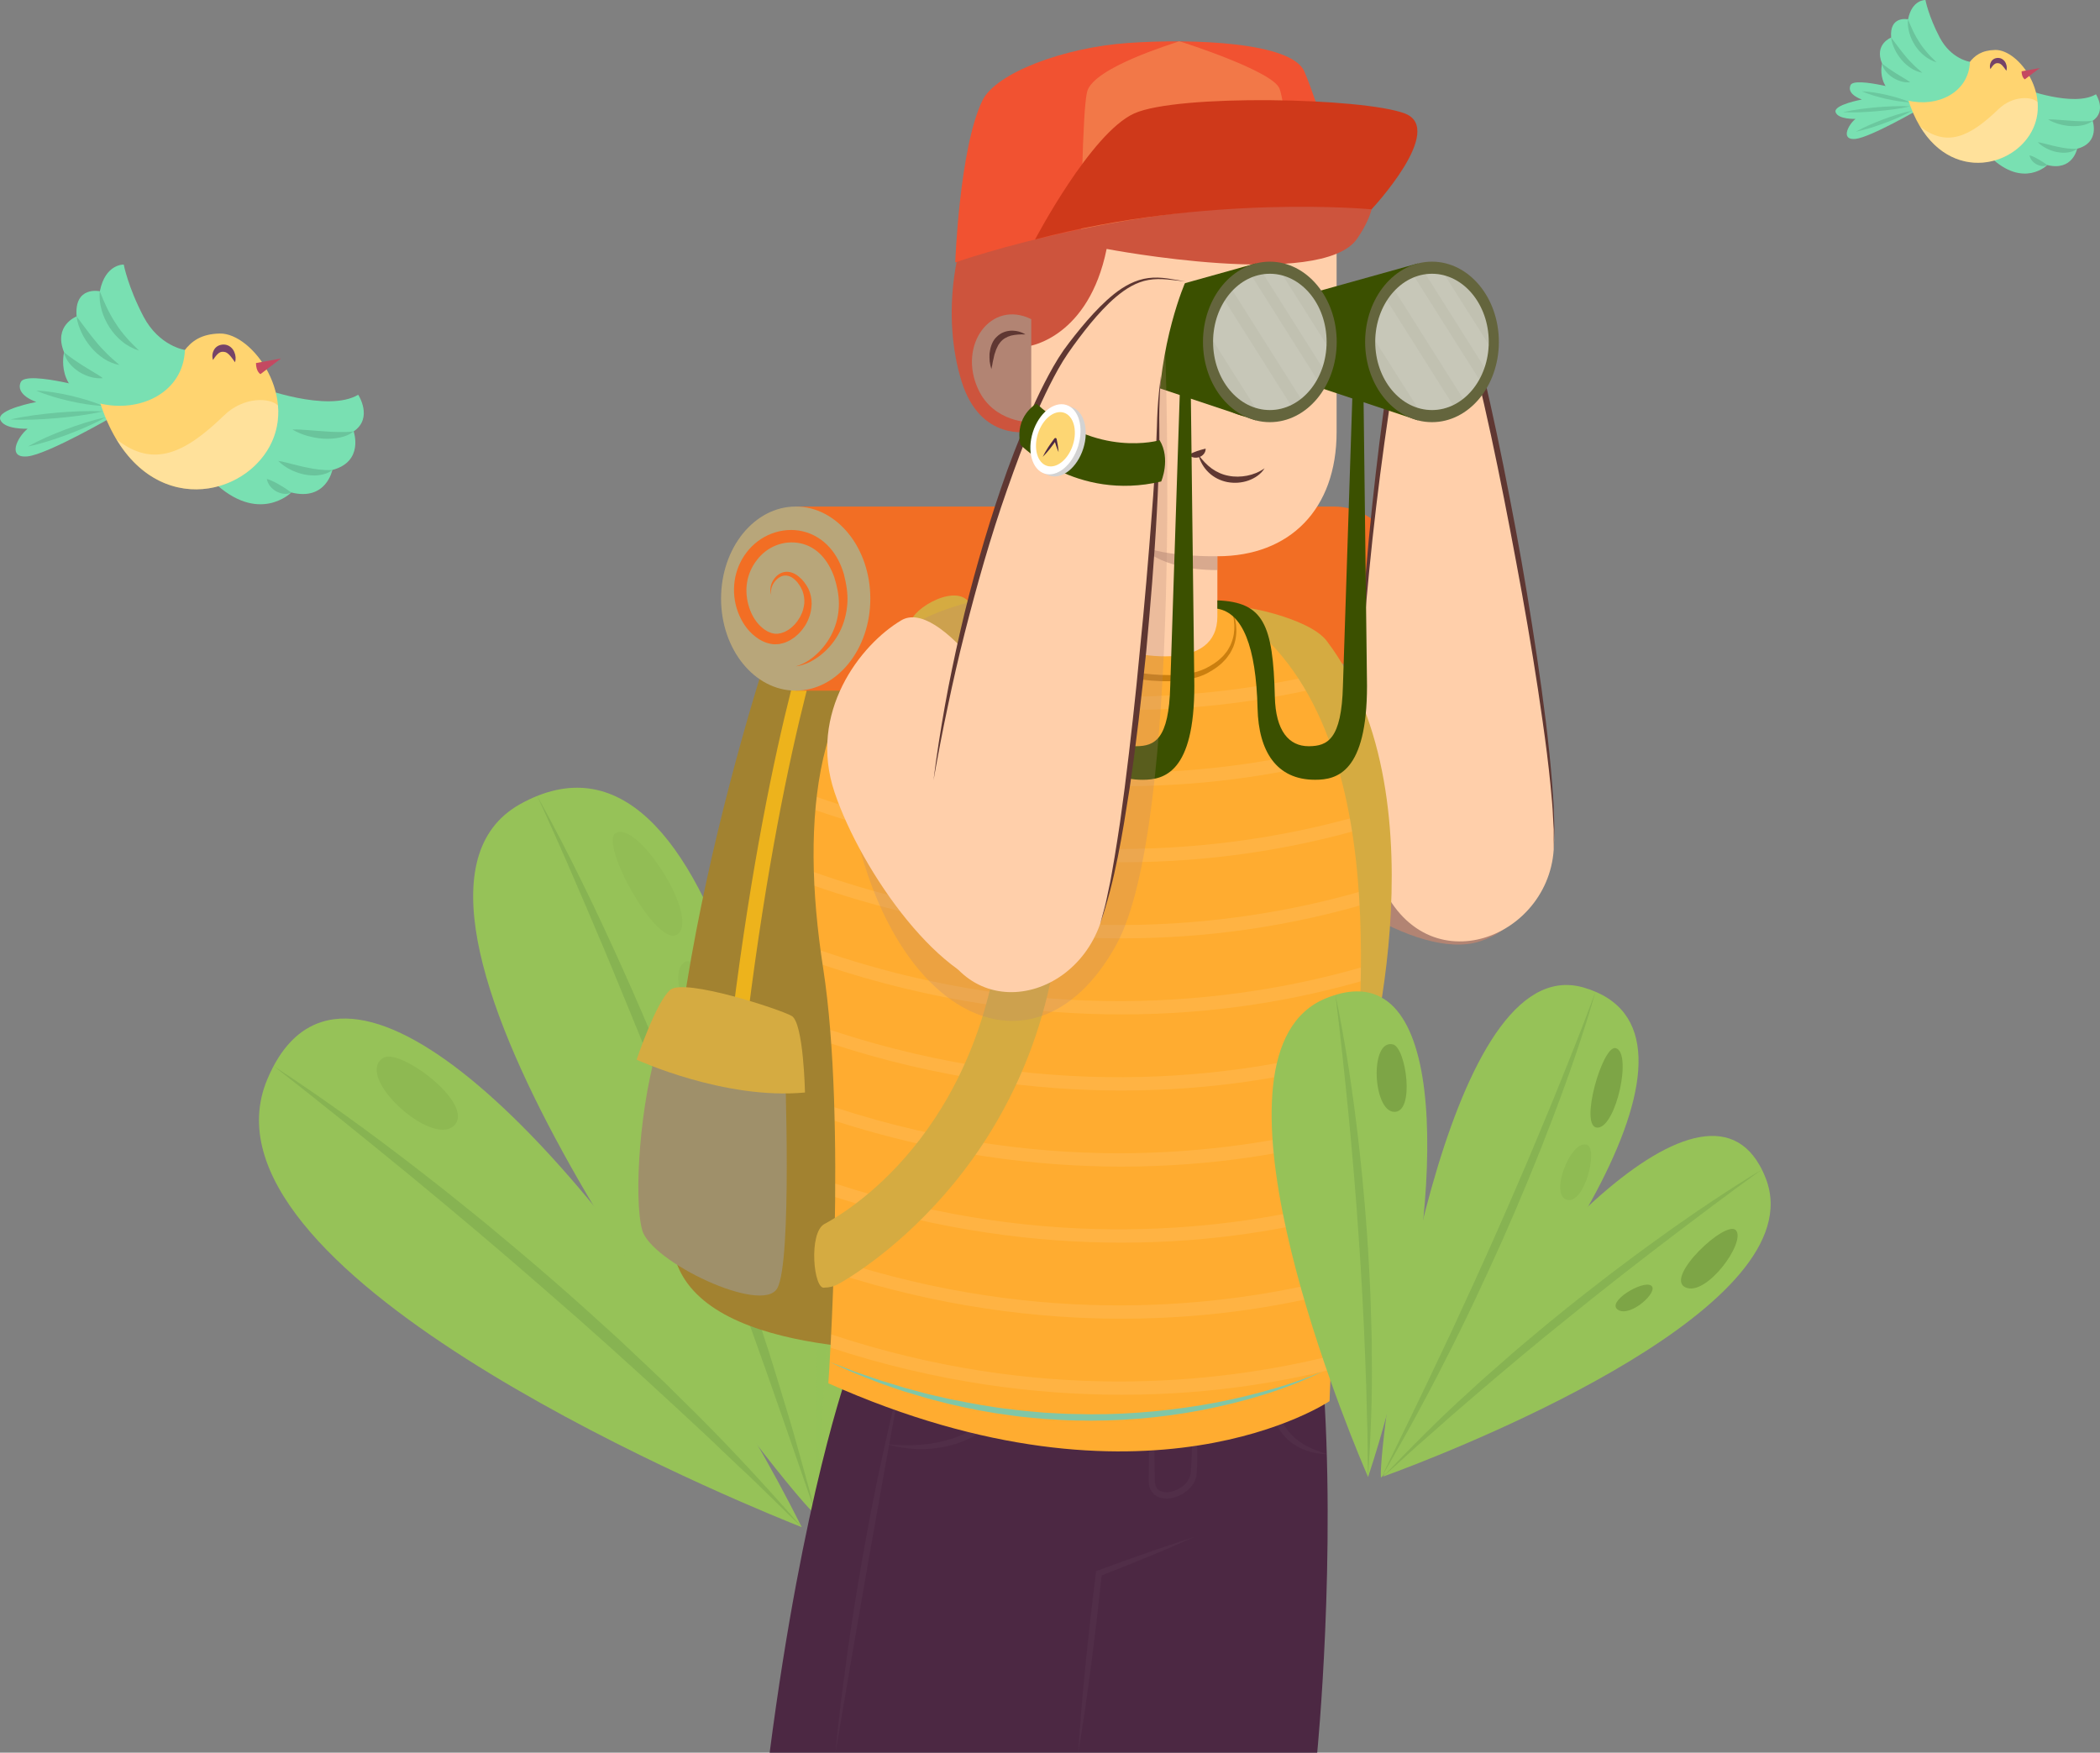<svg width="254" height="212" viewBox="0 0 254 212" fill="none" xmlns="http://www.w3.org/2000/svg">
<rect x="0" y="0" width="254" height="212" fill="#808080" stroke="none"/>
<g clip-path="url(#clip0_152_6127)">
<path d="M96.975 184.723C96.975 184.723 96.457 184.523 95.51 184.136C85.085 179.908 22.697 153.481 32.33 130.554C33.955 126.682 36.211 124.457 38.922 123.61L38.929 123.607C53.707 118.973 82.064 154.941 96.975 184.723Z" fill="#96C258"/>
<g opacity="0.43">
<path opacity="0.43" d="M33.092 128.94C39.018 132.813 44.758 136.969 50.356 141.304C51.753 142.389 53.156 143.471 54.54 144.581L58.675 147.918C61.398 150.182 64.12 152.457 66.788 154.784C69.471 157.098 72.083 159.493 74.716 161.872L78.586 165.521L80.514 167.35L82.403 169.223C87.493 174.161 92.303 179.391 96.976 184.717C94.388 182.295 91.94 179.738 89.327 177.348L85.487 173.69L81.601 170.081C76.414 165.278 71.163 160.547 65.818 155.924C60.497 151.269 55.093 146.72 49.637 142.223C44.17 137.745 38.681 133.29 33.092 128.94Z" fill="#467238"/>
</g>
<g style="mix-blend-mode:multiply" opacity="0.08">
<path d="M46.384 127.944C48.399 126.722 57.647 133.664 54.877 136.184C52.117 138.713 42.76 130.147 46.384 127.944Z" fill="#2D480B"/>
</g>
<path d="M100.003 180.148C99.236 181.843 98.788 182.796 98.788 182.796C88.246 146.143 85.022 91.389 106.877 97.451C107.657 97.66 108.473 97.956 109.323 98.334C131.06 107.994 105.976 166.902 100.003 180.148Z" fill="#96C258"/>
<g opacity="0.18">
<path opacity="0.18" d="M111.992 108.454C114.736 108.589 116.642 120.473 112.792 121.815C108.942 123.157 109.426 108.328 111.992 108.454Z" fill="#66C281"/>
<path opacity="0.18" d="M108.327 125.843C110.083 125.463 109.776 132.373 107.263 132.951C104.756 133.53 106.572 126.218 108.327 125.843Z" fill="#66C281"/>
</g>
<g opacity="0.43">
<path opacity="0.43" d="M107.68 97.694C106.543 104.749 105.551 111.815 104.597 118.885C103.659 125.954 102.789 133.036 102.054 140.126C101.276 147.216 100.643 154.317 100.106 161.427L99.71 166.762L99.384 172.1C99.096 175.658 99.04 179.229 98.788 182.796C98.601 175.659 98.573 168.503 98.947 161.361L99.06 158.684L99.233 156.007L99.585 150.654C99.902 147.092 100.186 143.528 100.578 139.975C100.954 136.418 101.399 132.869 101.86 129.324L102.623 124.015C102.883 122.244 103.174 120.482 103.459 118.719C104.603 111.661 105.978 104.642 107.68 97.694Z" fill="#93C356"/>
</g>
<path d="M98.668 183.12C98.676 183.294 98.135 182.771 97.174 181.68C88.226 171.489 42.749 111.379 61.884 97.913C62.204 97.682 62.547 97.468 62.909 97.265C86.911 83.93 97.459 140.662 98.668 183.12Z" fill="#96C258"/>
<g opacity="0.43">
<path opacity="0.43" d="M64.978 96.274C68.741 103.068 72.122 110.078 75.307 117.168C78.496 124.259 81.47 131.454 84.275 138.708C87.03 145.983 89.704 153.298 92.081 160.711C93.324 164.401 94.417 168.134 95.552 171.857C96.114 173.72 96.61 175.603 97.14 177.48C97.665 179.355 98.174 181.231 98.669 183.114C96.122 175.762 93.613 168.408 90.982 161.1L89.017 155.615L86.996 150.154C86.335 148.332 85.651 146.514 84.961 144.701C84.271 142.887 83.599 141.067 82.891 139.26L80.789 133.833L78.638 128.427C77.936 126.615 77.195 124.827 76.462 123.03L74.25 117.646L73.134 114.957L71.995 112.278C71.25 110.483 70.473 108.707 69.703 106.923C68.183 103.347 66.592 99.808 64.978 96.274Z" fill="#467238"/>
</g>
<g opacity="0.18">
<g style="mix-blend-mode:multiply" opacity="0.24">
<path d="M74.459 100.782C77.051 99.17 84.416 110.576 82.078 112.901C79.74 115.226 72.46 102.03 74.459 100.782Z" fill="#2D480B"/>
</g>
<g style="mix-blend-mode:multiply" opacity="0.24">
<path d="M82.862 116.352C84.79 115.312 90.059 124.077 87.238 125.64C84.423 127.203 80.267 117.752 82.862 116.352Z" fill="#2D480B"/>
</g>
</g>
</g>
<g clip-path="url(#clip1_152_6127)">
<path d="M115.405 163.497C107.711 163.366 82.577 163.717 81.291 150.339C78.357 119.723 94.575 73.679 94.575 73.679H136.016C136.016 73.679 146.788 119.723 147.87 142.241C148.75 160.453 140.856 163.929 115.405 163.497Z" fill="#A28230"/>
<path d="M100.354 71.093C100.354 71.093 94.038 86.926 89.527 122.885" stroke="#EDB31C" stroke-width="1.839" stroke-miterlimit="10"/>
<path d="M94.939 128.787C94.939 128.787 95.839 152.625 94.008 155.834C92.178 159.043 78.746 152.625 77.681 148.807C76.611 144.988 77.376 133.13 79.816 125.764L94.939 128.787Z" fill="#9F906A"/>
<path d="M97.365 132.148C97.365 132.148 97.196 123.702 95.755 122.885C94.313 122.064 82.805 118.3 81.08 119.723C79.355 121.145 77 128.177 77 128.177C77 128.177 87.599 133.067 97.365 132.148Z" fill="#D5AB41"/>
<path d="M161.382 83.539C166.367 83.539 170.408 78.556 170.408 72.405C170.408 66.258 166.367 61.271 161.382 61.271H96.237V83.539H161.382Z" fill="#F26E24"/>
<path d="M96.241 83.539C91.256 83.539 87.215 78.554 87.215 72.405C87.215 66.256 91.256 61.271 96.241 61.271C101.226 61.271 105.267 66.256 105.267 72.405C105.267 78.554 101.226 83.539 96.241 83.539Z" fill="#B8A67A"/>
<path d="M96.241 80.606C96.807 80.538 97.357 80.347 97.885 80.11C98.397 79.844 98.896 79.543 99.344 79.17C100.253 78.438 101.005 77.507 101.555 76.448C102.096 75.39 102.401 74.204 102.489 73.006C102.574 71.8 102.363 70.61 102.071 69.454C101.737 68.299 101.187 67.164 100.346 66.224C99.513 65.285 98.376 64.569 97.12 64.273C95.869 63.968 94.533 64.087 93.341 64.54C92.144 64.988 91.087 65.793 90.313 66.8C89.544 67.799 89.032 69.01 88.855 70.263C88.677 71.516 88.808 72.799 89.24 73.98C89.667 75.153 90.368 76.258 91.417 77.045C91.928 77.447 92.537 77.748 93.222 77.879C93.4 77.9 93.577 77.943 93.751 77.934L94.275 77.9C94.609 77.824 94.951 77.752 95.243 77.596C95.556 77.473 95.818 77.274 96.088 77.096C96.334 76.888 96.587 76.689 96.786 76.444C97.01 76.22 97.179 75.953 97.365 75.699C97.45 75.568 97.522 75.424 97.594 75.288C97.67 75.153 97.737 75.009 97.788 74.861C98.046 74.289 98.147 73.654 98.173 73.028C98.177 72.393 98.037 71.762 97.771 71.195C97.467 70.64 97.116 70.145 96.63 69.755C96.165 69.361 95.514 69.061 94.858 69.192C94.207 69.311 93.734 69.793 93.45 70.305C93.167 70.822 93.087 71.465 93.302 71.999C93.163 71.444 93.332 70.864 93.653 70.428C93.966 69.996 94.427 69.645 94.922 69.62C95.412 69.59 95.869 69.84 96.228 70.204C96.313 70.301 96.414 70.382 96.49 70.492L96.719 70.818C96.803 70.919 96.845 71.046 96.909 71.156C96.964 71.275 97.036 71.381 97.074 71.504C97.243 71.982 97.323 72.486 97.281 72.994C97.217 73.493 97.103 73.997 96.858 74.446C96.807 74.564 96.748 74.674 96.672 74.78C96.6 74.886 96.541 74.996 96.469 75.102C96.308 75.297 96.165 75.508 95.974 75.674C95.805 75.86 95.598 75.999 95.404 76.152C95.192 76.27 94.989 76.414 94.765 76.482C94.33 76.656 93.873 76.719 93.472 76.605C93.37 76.596 93.264 76.554 93.154 76.507C93.049 76.461 92.939 76.436 92.837 76.372C92.634 76.249 92.427 76.143 92.246 75.974C91.484 75.369 90.935 74.463 90.622 73.498C90.305 72.532 90.195 71.495 90.352 70.496C90.504 69.497 90.914 68.553 91.54 67.753C92.14 66.953 92.951 66.322 93.882 65.962C94.808 65.598 95.826 65.513 96.79 65.712C97.754 65.907 98.646 66.419 99.34 67.151C100.033 67.888 100.553 68.811 100.908 69.819C101.23 70.843 101.462 71.906 101.466 72.981C101.47 74.052 101.272 75.127 100.857 76.131C100.456 77.138 99.83 78.065 99.052 78.853C98.278 79.632 97.34 80.296 96.241 80.606Z" fill="#F26E24"/>
<g style="mix-blend-mode:multiply">
<path d="M150.906 79.454C155.024 76.211 167.576 80.762 178.437 91.096C189.298 101.43 186.609 111.375 179.003 113.864C171.398 116.353 157.378 106.485 151.075 98.505C144.771 90.525 146.04 83.29 150.906 79.454Z" fill="#B28473"/>
</g>
<path d="M178.441 43.008C181.185 52.792 188.664 91.515 187.924 102.776C187.184 114.037 171.237 119.689 166.396 105.185C161.551 90.681 167.119 52.339 169.039 40.764C171.043 28.665 175.702 33.225 178.441 43.008Z" fill="#FFCFAA"/>
<path d="M164.498 84.623C164.709 79.42 165.086 74.226 165.61 69.048C166.113 63.866 166.739 58.702 167.449 53.545C167.808 50.967 168.189 48.393 168.578 45.823L169.187 41.971C169.394 40.684 169.609 39.414 169.935 38.173C170.26 36.941 170.662 35.693 171.364 34.715C171.715 34.245 172.171 33.847 172.666 33.868C172.789 33.851 172.915 33.898 173.038 33.915C173.161 33.97 173.288 33.999 173.41 34.08L173.592 34.185L173.765 34.321C173.884 34.401 173.989 34.516 174.099 34.617C174.953 35.485 175.587 36.62 176.137 37.767C176.678 38.927 177.135 40.134 177.536 41.357C178.335 43.808 178.906 46.348 179.498 48.876C180.077 51.411 180.627 53.952 181.147 56.5C182.2 61.597 183.159 66.711 184.094 71.83C185.011 76.952 185.865 82.087 186.584 87.24C186.952 89.813 187.286 92.396 187.539 94.987C187.662 96.282 187.793 97.578 187.844 98.877L187.899 99.851L187.928 100.338V100.825L187.92 102.776L187.987 100.825L188.004 100.338L187.992 99.851L187.966 98.873C187.945 97.569 187.844 96.269 187.751 94.97C187.552 92.37 187.277 89.779 186.964 87.193C186.318 82.024 185.535 76.872 184.686 71.728C183.844 66.584 182.863 61.466 181.845 56.356C181.333 53.803 180.796 51.251 180.225 48.706C179.638 46.166 179.084 43.618 178.276 41.111C177.862 39.863 177.393 38.631 176.826 37.437C176.247 36.252 175.6 35.07 174.619 34.08C174.492 33.961 174.37 33.834 174.222 33.733L174.006 33.572L173.765 33.432C173.613 33.33 173.423 33.275 173.245 33.208C173.051 33.174 172.861 33.114 172.653 33.131C172.45 33.123 172.256 33.182 172.057 33.233C171.884 33.318 171.685 33.385 171.546 33.508L171.317 33.678L171.123 33.872C170.988 33.999 170.886 34.143 170.776 34.283C169.969 35.434 169.58 36.726 169.246 38C168.92 39.278 168.705 40.582 168.502 41.865L167.91 45.73C167.525 48.308 167.178 50.891 166.853 53.473C166.214 58.647 165.652 63.828 165.225 69.019C164.836 74.209 164.536 79.416 164.498 84.623Z" fill="#5F3732"/>
<path d="M102.591 165.889C102.591 165.889 97.133 180.884 93.091 212.004H159.319C159.319 212.004 161.67 188.161 159.966 165.889H102.591Z" fill="#4C2843"/>
<g opacity="0.3">
<g opacity="0.3">
<path opacity="0.3" d="M101.056 212L103.022 200.455L105.018 188.923L107.064 177.404L109.165 165.885C108.916 166.829 108.675 167.777 108.442 168.721C108.205 169.669 107.969 170.618 107.749 171.566C107.309 173.467 106.886 175.376 106.48 177.286C106.049 179.191 105.698 181.113 105.309 183.026C104.95 184.944 104.591 186.866 104.252 188.788C103.589 192.636 102.959 196.493 102.434 200.362C102.172 202.297 101.914 204.232 101.669 206.171C101.454 208.114 101.217 210.053 101.056 212Z" fill="white"/>
</g>
<g opacity="0.3">
<path opacity="0.3" d="M107.296 174.678C108.907 175.19 110.628 175.351 112.336 175.254C114.044 175.152 115.748 174.729 117.308 173.971C118.081 173.577 118.813 173.107 119.489 172.565C120.157 172.011 120.758 171.384 121.29 170.707C122.335 169.335 123.083 167.769 123.518 166.139C122.778 167.659 121.903 169.081 120.825 170.317C119.73 171.537 118.428 172.553 116.97 173.272C115.511 173.996 113.917 174.432 112.285 174.652C110.645 174.86 108.971 174.873 107.296 174.678Z" fill="white"/>
</g>
<g opacity="0.3">
<path opacity="0.3" d="M139.301 166.139C139.148 168.869 139.051 171.6 139 174.331C138.967 175.698 138.958 177.061 138.937 178.429C138.937 178.771 138.912 179.093 138.962 179.504C139.013 179.893 139.17 180.308 139.461 180.63C139.757 180.952 140.163 181.142 140.556 181.218C140.954 181.295 141.347 181.278 141.719 181.206C142.463 181.058 143.148 180.71 143.71 180.207C143.989 179.953 144.239 179.656 144.425 179.309C144.611 178.975 144.729 178.564 144.75 178.191C144.839 176.79 144.826 175.435 144.801 174.064C144.75 171.329 144.598 168.598 144.378 165.872C144.298 168.607 144.247 171.337 144.196 174.064C144.154 175.423 144.15 176.799 144.019 178.124C143.934 179.305 142.746 180.219 141.575 180.444C140.987 180.566 140.362 180.482 140.019 180.113C139.85 179.927 139.744 179.682 139.706 179.398C139.668 179.131 139.681 178.767 139.673 178.429C139.651 177.061 139.643 175.698 139.609 174.331C139.554 171.6 139.453 168.869 139.301 166.139Z" fill="white"/>
</g>
<g opacity="0.3">
<path opacity="0.3" d="M154.022 165.876C153.65 166.969 153.523 168.146 153.599 169.314C153.675 170.482 153.984 171.668 154.605 172.705C154.918 173.217 155.298 173.696 155.734 174.111C156.182 174.513 156.677 174.856 157.209 175.122C158.279 175.647 159.442 175.893 160.592 175.897C159.488 175.575 158.435 175.169 157.51 174.593C156.592 174.005 155.814 173.238 155.273 172.307C154.711 171.388 154.394 170.33 154.203 169.242C154.017 168.15 153.967 167.02 154.022 165.876Z" fill="white"/>
</g>
<g opacity="0.3">
<path opacity="0.3" d="M144.496 185.892C143.507 186.201 142.531 186.531 141.55 186.862C140.569 187.183 139.592 187.522 138.616 187.865C136.667 188.546 134.722 189.245 132.781 189.96L132.578 190.037L132.549 190.261C132.32 192.069 132.109 193.876 131.902 195.684C131.699 197.492 131.5 199.304 131.319 201.116C131.132 202.928 130.963 204.739 130.811 206.556C130.731 207.462 130.663 208.372 130.6 209.278C130.532 210.188 130.465 211.094 130.414 212.004C130.574 211.107 130.714 210.205 130.853 209.307C130.997 208.406 131.137 207.508 131.264 206.606C131.526 204.803 131.771 203 132.003 201.196C132.24 199.393 132.456 197.585 132.671 195.777C132.879 193.97 133.081 192.158 133.272 190.35L133.039 190.646C134.963 189.893 136.882 189.122 138.793 188.339C139.749 187.945 140.704 187.552 141.651 187.141C142.598 186.722 143.549 186.32 144.496 185.892Z" fill="white"/>
</g>
</g>
<path d="M159.746 79.327C165.99 86.029 166.455 118.745 163.953 134.019C161.454 149.294 160.811 169.479 160.811 169.479C160.811 169.479 138.654 184.499 100.189 167.32C100.189 167.32 102.439 135.645 99.564 117.119C96.689 98.589 98.689 81.939 110.814 75.305C122.948 68.671 150.842 69.768 159.746 79.327Z" fill="#FFAC30"/>
<g opacity="0.3">
<path opacity="0.3" d="M165.322 116.815C165.31 117.378 165.297 117.941 165.28 118.495C161.281 119.672 156.427 120.824 150.872 121.624C146.467 122.259 141.343 122.703 135.643 122.703C125.239 122.703 112.907 121.218 99.504 116.696C99.416 116.116 99.335 115.536 99.255 114.96C127.64 124.752 151.785 120.824 165.322 116.815Z" fill="white"/>
<path opacity="0.3" d="M164.866 126.154C164.819 126.734 164.773 127.305 164.718 127.864C160.828 128.982 156.169 130.065 150.872 130.827C146.467 131.462 141.347 131.907 135.644 131.907C125.505 131.907 113.541 130.489 100.54 126.234C100.502 125.671 100.46 125.117 100.414 124.566C127.979 133.744 151.434 130.061 164.866 126.154Z" fill="white"/>
<path opacity="0.3" d="M163.69 135.687C163.602 136.259 163.521 136.839 163.437 137.423C159.818 138.414 155.598 139.349 150.872 140.031C146.467 140.666 141.342 141.11 135.643 141.11C125.615 141.11 113.794 139.718 100.955 135.569C100.942 135.023 100.929 134.472 100.912 133.926C127.475 142.639 150.178 139.434 163.69 135.687Z" fill="white"/>
<path opacity="0.3" d="M135.643 150.31C125.632 150.31 113.832 148.921 101.018 144.789C101.022 144.252 101.026 143.71 101.026 143.164C126.765 151.58 148.872 148.811 162.49 145.213C162.431 145.784 162.371 146.352 162.316 146.919C158.955 147.795 155.121 148.612 150.872 149.226C146.467 149.861 141.342 150.31 135.643 150.31Z" fill="white"/>
<path opacity="0.3" d="M100.532 161.406C125.598 169.729 147.257 167.413 161.057 163.984C161.027 164.589 160.997 165.148 160.972 165.665C157.945 166.41 154.563 167.1 150.872 167.629C146.467 168.264 141.347 168.708 135.643 168.708C125.484 168.708 113.486 167.282 100.447 163.006C100.477 162.511 100.506 161.977 100.532 161.406Z" fill="white"/>
<path opacity="0.3" d="M161.006 81.181C161.247 81.635 161.475 82.13 161.695 82.672C158.486 83.489 154.859 84.242 150.872 84.818C146.467 85.453 141.342 85.898 135.643 85.898C126.427 85.898 115.693 84.721 104.049 81.313C104.375 80.86 104.713 80.419 105.072 79.996C128.177 86.617 148.048 84.395 161.006 81.181Z" fill="white"/>
<path opacity="0.3" d="M163.61 89.704C163.707 90.22 163.8 90.749 163.889 91.291C160.173 92.324 155.797 93.315 150.872 94.022C146.467 94.657 141.347 95.101 135.643 95.101C125.421 95.101 113.338 93.662 100.206 89.322C100.359 88.823 100.515 88.328 100.684 87.845C127.294 96.634 150.047 93.454 163.61 89.704Z" fill="white"/>
<path opacity="0.3" d="M165.297 107.62C165.314 108.17 165.322 108.725 165.335 109.279C161.327 110.46 156.453 111.62 150.872 112.425C146.467 113.06 141.343 113.504 135.643 113.504C124.981 113.504 112.294 111.934 98.507 107.145C98.477 106.587 98.456 106.032 98.439 105.482C127.158 115.621 151.629 111.667 165.297 107.62Z" fill="white"/>
<path opacity="0.3" d="M135.644 159.509C125.586 159.509 113.723 158.108 100.832 153.93C100.849 153.4 100.866 152.863 100.879 152.317C126.161 160.619 147.942 158.125 161.644 154.632C161.602 155.208 161.56 155.771 161.522 156.326C158.355 157.126 154.787 157.867 150.868 158.43C146.467 159.065 141.343 159.509 135.644 159.509Z" fill="white"/>
<path opacity="0.3" d="M164.781 98.573C164.828 99.11 164.874 99.652 164.917 100.198C160.989 101.337 156.262 102.446 150.872 103.221C146.467 103.856 141.342 104.3 135.643 104.3C125.011 104.3 112.365 102.738 98.625 97.984C98.672 97.451 98.722 96.921 98.786 96.397C126.993 106.26 151.071 102.548 164.781 98.573Z" fill="white"/>
</g>
<path d="M99.724 155.746C100.282 155.746 100.853 155.61 101.377 155.326C102.367 154.793 125.649 141.881 128.219 110.807C130.469 83.565 117.396 72.854 116.758 72.41C114.458 70.814 108.911 74.687 110.421 75.894C110.89 76.279 123.172 86.926 121.248 110.232C119.003 137.41 101.682 146.995 99.72 148.049C97.758 149.099 98.405 156.101 99.724 155.746Z" fill="#D5AB41"/>
<path d="M148.821 73.349C149.363 74.776 149.502 76.397 148.931 77.778C148.864 77.951 148.8 78.125 148.699 78.281C148.602 78.438 148.526 78.607 148.42 78.756C148.192 79.043 147.98 79.344 147.693 79.581C147.168 80.098 146.526 80.487 145.866 80.826C144.551 81.474 143.025 81.639 141.529 81.66C140.024 81.668 138.51 81.528 137.018 81.253C134.037 80.724 131.107 79.776 128.439 78.341C127.112 77.617 125.861 76.74 124.791 75.669C124.262 75.127 123.789 74.535 123.396 73.883C123.028 73.218 122.74 72.507 122.571 71.753C122.656 72.52 122.88 73.273 123.214 73.98C123.565 74.679 124.005 75.326 124.508 75.928C125.543 77.1 126.795 78.074 128.135 78.866C130.824 80.453 133.817 81.461 136.878 82.02C138.413 82.286 139.973 82.43 141.537 82.396C142.319 82.362 143.106 82.308 143.883 82.147C144.657 81.994 145.439 81.761 146.141 81.363C146.83 80.974 147.511 80.538 148.048 79.941C148.344 79.666 148.559 79.327 148.788 78.997C148.898 78.828 148.974 78.641 149.067 78.463C149.164 78.29 149.227 78.099 149.287 77.905C149.777 76.376 149.523 74.713 148.821 73.349Z" fill="#CB7F0F"/>
<path d="M159.97 165.889C157.619 166.892 155.188 167.676 152.728 168.344C150.272 169.013 147.781 169.559 145.27 169.974C142.759 170.381 140.235 170.694 137.698 170.868C135.162 171.058 132.621 171.109 130.08 171.037C128.807 171.028 127.543 170.935 126.271 170.868C125.006 170.749 123.738 170.664 122.478 170.491C119.95 170.22 117.447 169.746 114.953 169.246C113.714 168.958 112.467 168.704 111.241 168.357L109.398 167.862L107.571 167.299C106.341 166.956 105.149 166.503 103.939 166.101C103.331 165.906 102.747 165.652 102.147 165.428L100.354 164.75C101.521 165.267 102.68 165.817 103.868 166.291C105.06 166.748 106.239 167.256 107.453 167.659L109.271 168.277L111.11 168.827C112.332 169.212 113.583 169.504 114.822 169.826C117.316 170.415 119.84 170.897 122.385 171.219C123.654 171.41 124.935 171.494 126.211 171.625C127.492 171.697 128.773 171.799 130.054 171.816C135.187 171.947 140.332 171.528 145.372 170.563C150.403 169.572 155.379 168.154 159.97 165.889Z" fill="#80C6A7"/>
<path d="M160.461 77.511C158.313 74.679 149.519 72.981 149.38 73.519C149.062 74.734 150.58 74.856 152.745 76.893C170.425 93.552 162.549 132.3 164.443 132.673C164.671 132.715 175.283 97.044 160.461 77.511Z" fill="#D5AB41"/>
<path d="M124.588 71.093V21.642H161.665C161.665 21.642 161.665 42.898 161.665 52.254C161.665 61.61 156 67.283 147.244 67.283C147.244 67.283 147.244 68.426 147.244 74.56C147.244 81.105 137.859 80.072 130.224 76.901C125.877 75.085 124.732 74.848 124.588 71.093Z" fill="#FFCFAA"/>
<path d="M124.512 41.852C124.512 41.852 131.674 40.815 133.851 30.109C133.851 30.109 159.898 35.096 164.156 28.86C168.413 22.624 165.504 19.195 157.412 17.531C149.316 15.867 124.601 15.249 119.887 21.638C115.173 28.026 113.887 38.377 116.31 46.145C118.597 53.473 124.516 52.203 124.516 52.203V41.852H124.512Z" fill="#CD543D"/>
<path opacity="0.5" d="M147.245 67.279C147.245 67.279 141.093 67.435 137.897 65.962C137.897 65.962 140.091 68.964 147.245 68.955V67.279Z" fill="#B28473"/>
<path d="M115.54 31.743C115.54 31.743 138.468 23.606 163.289 24.969C163.289 24.969 159.302 12.18 157.763 8.641C156.224 5.102 144.332 4.649 136.476 5.195C128.617 5.741 120.411 8.844 118.813 12.18C116.039 17.955 115.54 31.743 115.54 31.743Z" fill="#F15231"/>
<path opacity="0.3" d="M131.492 11.088C132.249 8.141 142.023 5.241 142.598 5C142.619 5 142.64 5 142.662 5C143.338 5.195 153.946 8.62 154.757 10.711C155.413 12.4 156.216 20.541 156.216 24.825C146.708 24.944 137.804 26.256 130.76 27.708C130.765 27.708 130.892 13.433 131.492 11.088Z" fill="#F3D07F"/>
<path d="M125.197 28.966C125.197 28.966 131.944 16.079 137.195 13.717C142.45 11.359 164.824 11.812 169.897 13.717C174.97 15.622 165.889 25.321 165.889 25.321C165.889 25.321 146.082 23.441 125.197 28.966Z" fill="#CF391A"/>
<path d="M150.517 39.456C150.403 40.786 150.462 42.123 150.673 43.453C150.906 44.769 151.235 46.128 152.153 47.28C152.385 47.559 152.681 47.809 153.024 47.991C153.125 48.042 153.159 48.071 153.206 48.101C153.252 48.127 153.299 48.156 153.32 48.194C153.349 48.228 153.387 48.258 153.396 48.304C153.409 48.342 153.442 48.38 153.434 48.431C153.464 48.613 153.387 48.867 153.21 49.071C153.037 49.274 152.812 49.464 152.546 49.596C152.022 49.871 151.392 49.989 150.758 49.998C150.115 50.027 149.473 49.883 148.821 49.765C149.418 50.048 150.052 50.303 150.737 50.383C151.413 50.468 152.136 50.434 152.808 50.15C153.146 50.019 153.464 49.803 153.73 49.515C153.992 49.231 154.199 48.825 154.165 48.351C154.17 48.232 154.123 48.118 154.077 48.004C154.038 47.885 153.962 47.796 153.882 47.703C153.81 47.602 153.717 47.538 153.624 47.479C153.531 47.415 153.425 47.352 153.383 47.326C153.146 47.195 152.931 47.009 152.745 46.78C152.36 46.336 152.077 45.764 151.844 45.176C151.603 44.587 151.43 43.965 151.265 43.334C150.948 42.064 150.724 40.769 150.517 39.456Z" fill="#5F3732"/>
<path d="M153.214 40.451C153.214 41.471 153.742 42.297 154.394 42.297C155.045 42.297 155.573 41.471 155.573 40.451C155.573 39.431 155.045 38.601 154.394 38.601C153.742 38.605 153.214 39.431 153.214 40.451Z" fill="#4C2843"/>
<path d="M140.97 40.451C140.97 41.471 141.499 42.297 142.15 42.297C142.801 42.297 143.329 41.471 143.329 40.451C143.329 39.431 142.801 38.601 142.15 38.601C141.499 38.601 140.97 39.431 140.97 40.451Z" fill="#4C2843"/>
<path d="M156.841 37.742C156.672 37.251 156.33 36.883 155.937 36.612C155.544 36.328 155.078 36.15 154.597 36.078C154.115 36.011 153.616 36.027 153.159 36.188C152.698 36.324 152.275 36.59 151.954 36.98L151.941 36.997C151.929 37.014 151.929 37.035 151.946 37.048C151.954 37.056 151.967 37.056 151.98 37.056C152.39 36.942 152.8 36.84 153.218 36.806C153.637 36.76 154.06 36.785 154.474 36.849C154.892 36.904 155.298 37.022 155.687 37.183C156.076 37.348 156.453 37.551 156.787 37.801C156.803 37.814 156.825 37.81 156.837 37.793C156.846 37.784 156.846 37.772 156.841 37.759V37.742Z" fill="#5F3732"/>
<path d="M139.634 37.801C139.968 37.547 140.345 37.344 140.734 37.183C141.123 37.022 141.533 36.904 141.947 36.848C142.361 36.785 142.784 36.76 143.203 36.806C143.626 36.84 144.036 36.942 144.441 37.056C144.463 37.06 144.48 37.052 144.488 37.031C144.492 37.018 144.488 37.005 144.48 36.997L144.467 36.98C144.146 36.59 143.727 36.324 143.262 36.188C142.801 36.027 142.302 36.006 141.824 36.078C141.343 36.15 140.877 36.328 140.484 36.611C140.091 36.886 139.744 37.251 139.58 37.742L139.575 37.759C139.567 37.78 139.58 37.801 139.596 37.805C139.613 37.809 139.626 37.805 139.634 37.801Z" fill="#5F3732"/>
<path d="M152.956 56.64C152.292 57.118 151.569 57.393 150.825 57.541C150.086 57.681 149.325 57.698 148.602 57.55C147.874 57.419 147.185 57.114 146.576 56.682C145.963 56.242 145.443 55.666 144.945 55.014C145.147 55.802 145.57 56.559 146.188 57.148C146.801 57.745 147.608 58.147 148.454 58.312C149.303 58.469 150.183 58.409 150.986 58.126C151.785 57.846 152.529 57.343 152.956 56.64Z" fill="#5F3732"/>
<path d="M143.795 55.01C143.955 55.205 144.167 55.294 144.382 55.34C144.598 55.383 144.826 55.366 145.042 55.294C145.469 55.154 145.849 54.76 145.824 54.265C145.575 54.316 145.41 54.379 145.241 54.417L144.792 54.557C144.501 54.663 144.209 54.769 143.795 55.01Z" fill="#5F3732"/>
<path d="M124.732 38.605V51.077C124.732 51.077 120.216 51.187 118.314 47.081C115.824 41.704 119.882 36.205 124.732 38.605Z" fill="#B28473"/>
<path d="M124.034 40.451C123.497 40.121 122.855 39.964 122.187 40.002C122.022 40.028 121.853 40.041 121.688 40.087C121.527 40.146 121.354 40.184 121.201 40.269C121.053 40.358 120.889 40.438 120.762 40.553C120.635 40.671 120.491 40.786 120.381 40.917C119.925 41.467 119.764 42.14 119.684 42.775C119.679 43.097 119.671 43.415 119.705 43.728C119.76 44.041 119.815 44.346 119.904 44.647C119.988 44.337 120.035 44.037 120.085 43.741C120.145 43.449 120.229 43.165 120.28 42.881C120.326 42.746 120.377 42.614 120.419 42.479C120.462 42.343 120.5 42.208 120.572 42.094C120.635 41.975 120.681 41.848 120.749 41.73L120.977 41.412C121.299 41.01 121.747 40.748 122.28 40.595C122.821 40.468 123.413 40.43 124.034 40.451Z" fill="#5F3732"/>
<path d="M171.491 50.84L157.928 46.319C157.928 46.319 155.341 41.116 157.928 35.65L171.491 31.866V50.84Z" fill="#3B5000"/>
<path d="M173.203 51.064C168.736 51.064 165.115 46.718 165.115 41.357C165.115 35.996 168.736 31.65 173.203 31.65C177.67 31.65 181.291 35.996 181.291 41.357C181.291 46.718 177.67 51.064 173.203 51.064Z" fill="#64653D"/>
<path opacity="0.6" d="M173.203 49.6C169.411 49.6 166.337 45.909 166.337 41.357C166.337 36.805 169.411 33.114 173.203 33.114C176.995 33.114 180.069 36.805 180.069 41.357C180.069 45.909 176.995 49.6 173.203 49.6Z" fill="white"/>
<g opacity="0.3">
<path opacity="0.3" d="M171.098 33.512L178.932 45.904C178.416 46.835 177.748 47.631 176.97 48.245L168.696 35.151C169.39 34.422 170.201 33.859 171.098 33.512Z" fill="white"/>
<path opacity="0.3" d="M167.758 36.349L175.752 49.002C174.962 49.379 174.103 49.595 173.203 49.595C172.594 49.595 172.011 49.489 171.448 49.312L166.341 41.23C166.362 39.397 166.887 37.708 167.758 36.349Z" fill="white"/>
<path opacity="0.3" d="M179.562 44.468L172.421 33.169C172.679 33.136 172.941 33.11 173.203 33.11C173.753 33.11 174.29 33.195 174.801 33.343L180.06 41.666C180.027 42.652 179.857 43.601 179.562 44.468Z" fill="white"/>
</g>
<path d="M126.359 72.621C131.91 72.833 133.098 75.483 133.31 84.28C133.407 88.404 135.001 90.262 137.411 90.262C137.423 90.262 137.436 90.262 137.449 90.262C139.66 90.237 141.385 89.466 141.545 82.942L142.708 47.305C142.708 46.84 144.031 47.06 144.031 47.529L144.458 82.947C144.458 93.433 140.81 94.322 138.214 94.322C138.197 94.322 138.176 94.322 138.159 94.322C133.504 94.322 131.348 90.876 131.221 85.703C131.039 78.188 129.403 74.137 126.355 73.629C126.359 72.621 126.359 72.621 126.359 72.621Z" fill="#3B5000"/>
<path d="M151.878 50.84L138.316 46.319C138.316 46.319 135.728 41.116 138.316 35.65L151.878 31.866V50.84Z" fill="#3B5000"/>
<path d="M153.59 51.064C149.124 51.064 145.503 46.718 145.503 41.357C145.503 35.996 149.124 31.65 153.59 31.65C158.057 31.65 161.678 35.996 161.678 41.357C161.678 46.718 158.057 51.064 153.59 51.064Z" fill="#64653D"/>
<path opacity="0.6" d="M153.59 49.6C149.798 49.6 146.725 45.909 146.725 41.357C146.725 36.805 149.798 33.114 153.59 33.114C157.382 33.114 160.456 36.805 160.456 41.357C160.456 45.909 157.382 49.6 153.59 49.6Z" fill="white"/>
<g opacity="0.3">
<path opacity="0.3" d="M151.485 33.512L159.315 45.904C158.799 46.835 158.131 47.631 157.353 48.245L149.079 35.151C149.773 34.422 150.589 33.859 151.485 33.512Z" fill="white"/>
<path opacity="0.3" d="M148.141 36.349L156.135 49.002C155.345 49.379 154.487 49.595 153.586 49.595C152.977 49.595 152.394 49.489 151.832 49.312L146.725 41.23C146.75 39.397 147.274 37.708 148.141 36.349Z" fill="white"/>
<path opacity="0.3" d="M159.949 44.468L152.808 33.169C153.066 33.136 153.328 33.11 153.59 33.11C154.14 33.11 154.677 33.195 155.188 33.343L160.444 41.666C160.414 42.652 160.245 43.601 159.949 44.468Z" fill="white"/>
</g>
<g style="mix-blend-mode:multiply" opacity="0.25">
<path d="M110.818 75.305C114.361 73.366 119.244 72.092 124.609 71.491C124.601 71.36 124.592 71.233 124.584 71.093L128.376 51.132C133.885 48.448 134.519 41.598 140.92 41.861C140.92 41.861 143.118 99.529 135.026 114.262C126.123 130.467 109.989 124.503 104.033 102.781C104.282 90.804 102.168 80.038 110.818 75.305Z" fill="#B28473"/>
</g>
<path d="M109.004 75.038C113.511 72.363 122.449 84.695 129.2 98.09C135.952 111.484 130.076 119.939 122.072 119.719C114.073 119.498 104.193 105.477 100.942 95.838C97.691 86.198 104.049 77.981 109.004 75.038Z" fill="#FFCFAA"/>
<path d="M143.406 34.041C143.406 34.041 140.074 41.467 140.074 51.627C140.074 61.788 136.823 101.096 133.073 111.738C129.323 122.381 114.255 124.079 112.34 108.906C110.374 93.331 121.493 51.907 129.196 42.132C136.789 32.496 139.076 33.47 143.406 34.041Z" fill="#FFCFAA"/>
<path d="M140.434 45.353C140.239 46.734 140.095 48.122 140.015 49.519C139.973 50.218 139.943 50.916 139.93 51.615L139.85 53.702C139.719 56.483 139.546 59.265 139.322 62.042C138.899 67.596 138.438 73.15 137.867 78.696C137.352 84.246 136.734 89.784 136.032 95.308L135.474 99.449C135.259 100.825 135.064 102.205 134.828 103.576C134.578 104.944 134.384 106.328 134.071 107.683C133.919 108.36 133.8 109.05 133.618 109.719L133.073 111.739C134.887 106.451 135.758 100.897 136.624 95.389C137.449 89.868 138.066 84.318 138.641 78.768C139.148 73.21 139.622 67.651 139.918 62.076C140.07 59.29 140.176 56.5 140.231 53.706L140.222 51.611C140.21 50.916 140.21 50.218 140.222 49.523C140.248 48.135 140.319 46.742 140.434 45.353Z" fill="#5F3732"/>
<path d="M112.911 94.377C113.444 91.392 113.997 88.416 114.636 85.453C115.257 82.489 115.929 79.539 116.674 76.605C118.17 70.742 119.811 64.912 121.819 59.21C122.821 56.36 123.861 53.52 125.049 50.743C125.636 49.354 126.266 47.982 126.939 46.636C127.619 45.294 128.329 43.965 129.175 42.737C130.025 41.509 130.938 40.294 131.889 39.13C132.849 37.974 133.864 36.857 135.005 35.892C136.142 34.939 137.436 34.114 138.916 33.864C140.391 33.597 141.909 33.902 143.41 34.046C141.926 33.809 140.425 33.428 138.882 33.635C137.343 33.83 135.935 34.617 134.743 35.57C133.547 36.531 132.485 37.64 131.483 38.783C130.486 39.939 129.543 41.12 128.642 42.365C127.763 43.63 127.032 44.972 126.33 46.327C125.636 47.686 124.994 49.066 124.389 50.459C123.184 53.253 122.081 56.085 121.104 58.96C120.119 61.834 119.223 64.734 118.39 67.655C117.557 70.576 116.788 73.51 116.12 76.474C115.443 79.433 114.822 82.4 114.285 85.389C113.756 88.374 113.279 91.367 112.911 94.377Z" fill="#5F3732"/>
<path d="M140.26 53.249C140.26 53.249 132.667 55.497 125.37 48.825C125.37 48.825 122.677 50.307 123.425 53.795C123.425 53.795 130.109 60.683 140.45 58.24C140.455 58.24 141.626 55.501 140.26 53.249Z" fill="#3B5000"/>
<path d="M126.968 57.542C128.477 58.024 130.291 56.555 131.023 54.265C131.754 51.975 131.12 49.727 129.61 49.244L128.976 48.986L126.123 57.199L126.968 57.542Z" fill="#D3D3D3"/>
<path d="M126.338 57.285C124.83 56.803 124.199 54.554 124.929 52.262C125.659 49.97 127.473 48.503 128.981 48.984C130.49 49.466 131.121 51.714 130.391 54.006C129.661 56.298 127.846 57.766 126.338 57.285Z" fill="white"/>
<path d="M125.539 52.457C124.973 54.231 125.463 55.975 126.63 56.348C127.797 56.721 129.205 55.586 129.771 53.808C130.338 52.03 129.847 50.29 128.68 49.917C127.514 49.545 126.106 50.684 125.539 52.457Z" fill="#FDD673"/>
<path d="M128.038 54.693C128 54.151 127.915 53.621 127.801 53.097C127.784 53.016 127.704 52.965 127.623 52.982C127.585 52.991 127.556 53.012 127.535 53.037L127.53 53.041C127.006 53.74 126.507 54.46 126.118 55.26C126.752 54.638 127.277 53.939 127.771 53.219L127.505 53.169C127.653 53.685 127.822 54.193 128.038 54.693Z" fill="#4C2843"/>
<path d="M147.244 72.621C152.795 72.833 153.983 75.483 154.195 84.28C154.292 88.404 155.886 90.262 158.296 90.262C158.309 90.262 158.321 90.262 158.334 90.262C160.545 90.237 162.27 89.466 162.431 82.942L163.593 47.305C163.593 46.84 164.917 47.06 164.917 47.529L165.344 82.942C165.344 93.429 161.695 94.318 159.099 94.318C159.082 94.318 159.061 94.318 159.044 94.318C154.389 94.318 152.233 90.872 152.106 85.698C151.925 78.184 150.288 74.133 147.24 73.625C147.244 72.621 147.244 72.621 147.244 72.621Z" fill="#3B5000"/>
</g>
<g clip-path="url(#clip2_152_6127)">
<path d="M165.471 178.657C165.471 178.657 165.316 178.308 165.044 177.658C162.023 170.517 144.498 127.233 160.366 120.754C163.045 119.659 165.229 119.675 166.963 120.583L166.968 120.585C176.428 125.529 172.718 156.877 165.471 178.657Z" fill="#96C258"/>
<g opacity="0.43">
<path opacity="0.43" d="M161.524 120.339C162.524 125.114 163.296 129.937 163.912 134.778C164.063 135.988 164.22 137.199 164.354 138.414L164.742 142.056C164.967 144.487 165.184 146.921 165.351 149.356C165.531 151.791 165.636 154.231 165.76 156.674L165.867 160.338L165.916 162.169L165.923 164.002C165.998 168.89 165.793 173.782 165.475 178.656C165.394 176.214 165.447 173.775 165.338 171.337L165.25 167.683L165.115 164.03C164.927 159.161 164.674 154.297 164.322 149.439C163.998 144.577 163.581 139.726 163.114 134.876C162.632 130.029 162.128 125.183 161.524 120.339Z" fill="#467238"/>
</g>
<g style="mix-blend-mode:multiply" opacity="0.24">
<path d="M168.487 126.332C170.065 126.718 171.189 134.608 168.61 134.487C166.033 134.374 165.647 125.639 168.487 126.332Z" fill="#2D480B"/>
</g>
<path d="M169.177 177.904C167.977 178.356 167.294 178.602 167.294 178.602C180.02 155.602 205.132 127.347 212.829 140.952C213.107 141.434 213.36 141.976 213.59 142.574C219.476 157.875 178.543 174.359 169.177 177.904Z" fill="#96C258"/>
<g style="mix-blend-mode:multiply" opacity="0.24">
<path d="M209.959 148.807C211.231 150.211 206.368 156.93 203.838 155.708C201.308 154.486 208.77 147.495 209.959 148.807Z" fill="#2D480B"/>
</g>
<g style="mix-blend-mode:multiply" opacity="0.24">
<path d="M199.699 155.495C200.74 156.166 197.222 159.384 195.716 158.441C194.212 157.501 198.661 154.823 199.699 155.495Z" fill="#2D480B"/>
</g>
<g opacity="0.43">
<path opacity="0.43" d="M213.102 141.462C209.109 144.346 205.183 147.306 201.272 150.286C197.369 153.274 193.494 156.302 189.681 159.399C185.846 162.475 182.077 165.627 178.351 168.831L175.557 171.238L172.797 173.68C170.923 175.274 169.156 176.987 167.294 178.602C170.681 175.033 174.155 171.532 177.818 168.234L179.178 166.984L180.567 165.764L183.347 163.327C185.237 161.745 187.113 160.147 189.035 158.606C190.951 157.056 192.898 155.543 194.85 154.04L197.81 151.825C198.799 151.089 199.8 150.372 200.798 149.651C204.796 146.769 208.886 144.019 213.102 141.462Z" fill="#467238"/>
</g>
<path d="M167.078 178.702C166.997 178.791 166.988 178.272 167.052 177.272C167.657 167.945 174.789 116.488 190.676 119.25C190.945 119.293 191.217 119.356 191.492 119.434C209.688 124.633 187.18 157.421 167.078 178.702Z" fill="#96C258"/>
<g opacity="0.43">
<path opacity="0.43" d="M192.983 119.959C191.506 125.104 189.738 130.168 187.834 135.175C185.933 140.185 183.876 145.141 181.707 150.044C179.504 154.932 177.243 159.799 174.789 164.571C173.596 166.975 172.309 169.327 171.048 171.695C170.414 172.876 169.738 174.036 169.082 175.208C168.424 176.378 167.758 177.54 167.081 178.7C169.423 173.875 171.784 169.069 174.063 164.225L175.779 160.594L177.455 156.948C178.021 155.738 178.574 154.519 179.121 153.299C179.669 152.078 180.228 150.864 180.764 149.638L182.384 145.969L183.971 142.286C184.511 141.061 185.022 139.828 185.54 138.595L187.086 134.893L187.853 133.039L188.603 131.178C189.115 129.941 189.601 128.696 190.096 127.452C191.098 124.968 192.047 122.468 192.983 119.959Z" fill="#467238"/>
</g>
<g style="mix-blend-mode:multiply" opacity="0.24">
<path d="M195.407 126.777C197.456 127.254 195.486 136.402 193.213 136.396C190.941 136.39 193.824 126.411 195.407 126.777Z" fill="#2D480B"/>
</g>
<g style="mix-blend-mode:multiply" opacity="0.24">
<path d="M191.914 138.46C193.36 138.892 191.656 145.732 189.52 145.119C187.386 144.509 189.967 137.877 191.914 138.46Z" fill="#78A144"/>
</g>
</g>
<g clip-path="url(#clip3_152_6127)">
<path d="M13.954 50.217C13.954 50.217 5.819 54.947 3.335 55.203C0.85 55.459 2.046 52.919 3.335 51.86C3.335 51.86 0.439 51.973 0.028 50.736C-0.382 49.505 4.396 48.623 4.396 48.623C4.396 48.623 1.819 47.791 2.506 46.226C3.193 44.654 12.665 47.471 12.665 47.471L13.954 50.217Z" fill="#79E0B2"/>
<g opacity="0.5">
<g opacity="0.5">
<path opacity="0.5" d="M12.446 49.093C11.044 49.043 9.692 48.794 8.347 48.495C7.009 48.175 5.678 47.812 4.396 47.251C5.798 47.3 7.15 47.549 8.495 47.848C9.834 48.168 11.165 48.531 12.446 49.093Z" fill="#082116"/>
</g>
<g opacity="0.5">
<path opacity="0.5" d="M1.26 50.736C3.136 50.309 4.991 50.089 6.846 49.918C8.701 49.769 10.556 49.662 12.446 49.761C10.605 50.188 8.729 50.409 6.86 50.579C4.984 50.736 3.108 50.836 1.26 50.736Z" fill="#082116"/>
</g>
<g opacity="0.5">
<path opacity="0.5" d="M3.377 54.008C4.85 53.176 6.393 52.535 7.95 51.938C9.515 51.362 11.101 50.828 12.758 50.487C11.285 51.319 9.742 51.966 8.184 52.557C6.619 53.133 5.034 53.666 3.377 54.008Z" fill="#082116"/>
</g>
</g>
<path d="M31.327 46.824C31.327 46.824 39.603 49.961 43.327 47.748C43.327 47.748 45.168 50.565 42.775 52.18C42.775 52.18 44.064 55.829 40.198 56.846C40.198 56.846 39.462 60.63 35.235 59.57C35.235 59.57 31.285 63.539 25.77 58.233L31.327 46.824Z" fill="#79E0B2"/>
<g opacity="0.5">
<g opacity="0.5">
<path opacity="0.5" d="M42.768 52.18C42.265 52.614 41.607 52.82 40.977 52.948C40.333 53.076 39.681 53.09 39.037 53.055C38.393 53.005 37.756 52.891 37.14 52.713C36.524 52.528 35.929 52.294 35.37 51.952C36.021 51.931 36.644 51.98 37.267 52.03C37.883 52.066 38.492 52.137 39.101 52.166C39.71 52.222 40.312 52.244 40.92 52.258C41.522 52.265 42.131 52.272 42.768 52.18Z" fill="black"/>
</g>
<g opacity="0.5">
<path opacity="0.5" d="M40.198 56.846C39.731 57.237 39.122 57.408 38.535 57.479C37.933 57.557 37.331 57.493 36.75 57.379C36.17 57.258 35.611 57.045 35.087 56.782C34.563 56.512 34.081 56.177 33.657 55.751C33.954 55.786 34.237 55.864 34.513 55.928C34.789 55.992 35.066 56.056 35.334 56.135C35.88 56.255 36.404 56.419 36.934 56.512C37.465 56.633 37.989 56.725 38.527 56.789C39.066 56.846 39.611 56.889 40.198 56.846Z" fill="black"/>
</g>
<g opacity="0.5">
<path opacity="0.5" d="M35.235 59.57C34.931 59.741 34.598 59.755 34.28 59.719C33.961 59.684 33.664 59.563 33.38 59.421C32.85 59.093 32.397 58.603 32.276 57.934C32.609 58.027 32.864 58.148 33.119 58.268C33.366 58.389 33.6 58.517 33.827 58.653C34.28 58.916 34.697 59.179 35.235 59.57Z" fill="black"/>
</g>
</g>
<path d="M26.591 40.344C30.556 40.265 36.333 48.225 32.269 54.57C28.205 60.915 16.396 62.273 12.071 48.588C12.071 48.588 17.572 48.46 19.738 46.169C21.904 43.872 22.081 40.429 26.591 40.344Z" fill="#FFD470"/>
<path opacity="0.3" d="M14.088 53.14C18.542 56.661 22.365 54.84 27.101 50.245C29.487 47.933 32.673 48.083 33.628 49.057C33.777 50.878 33.416 52.785 32.276 54.563C28.736 60.09 19.32 61.832 14.088 53.14Z" fill="white"/>
<path d="M30.959 43.914L33.989 43.36L31.505 45.252C31.512 45.252 30.974 45.003 30.959 43.914Z" fill="#C44961"/>
<path d="M28.432 43.822C28.191 43.488 27.979 43.182 27.759 42.947C27.533 42.712 27.327 42.577 27.108 42.563C26.867 42.527 26.662 42.556 26.435 42.727C26.209 42.904 25.989 43.196 25.763 43.544C25.635 43.146 25.657 42.698 25.904 42.285C26.018 42.079 26.23 41.894 26.471 41.788C26.718 41.688 26.973 41.652 27.235 41.688C27.773 41.759 28.184 42.179 28.34 42.584C28.517 42.99 28.545 43.416 28.432 43.822Z" fill="#754368"/>
<path d="M22.365 42.328C22.365 42.328 19.242 41.88 17.352 38.281C15.469 34.682 14.966 32 14.966 32C14.966 32 12.729 31.907 12.078 35.229C12.078 35.229 8.949 34.539 9.267 38.274C9.267 38.274 6.414 39.355 7.752 42.613C7.752 42.613 6.513 47.464 12.078 48.801C16.92 49.975 22.181 47.485 22.365 42.328Z" fill="#79E0B2"/>
<g opacity="0.5">
<g opacity="0.5">
<path opacity="0.5" d="M12.071 35.229C12.616 36.638 13.211 37.932 13.996 39.12C14.372 39.718 14.803 40.279 15.278 40.82C15.738 41.375 16.276 41.852 16.807 42.406C16.092 42.172 15.391 41.816 14.803 41.325C14.195 40.856 13.685 40.258 13.253 39.611C12.835 38.956 12.503 38.252 12.297 37.513C12.092 36.773 11.986 35.998 12.071 35.229Z" fill="black"/>
</g>
<g opacity="0.5">
<path opacity="0.5" d="M9.267 38.281C10.095 39.376 10.839 40.422 11.667 41.403C12.071 41.908 12.517 42.357 12.97 42.819C13.423 43.281 13.926 43.68 14.442 44.149C13.77 44.021 13.111 43.751 12.538 43.367C11.957 42.983 11.434 42.513 10.995 41.987C10.556 41.453 10.166 40.877 9.876 40.258C9.579 39.625 9.345 38.971 9.267 38.281Z" fill="black"/>
</g>
<g opacity="0.5">
<path opacity="0.5" d="M7.745 42.62C8.538 43.246 9.267 43.743 10.039 44.234C10.421 44.476 10.818 44.711 11.214 44.953C11.618 45.195 12.028 45.429 12.439 45.742C11.419 45.835 10.428 45.508 9.565 44.981C9.147 44.697 8.743 44.377 8.425 43.978C8.113 43.587 7.837 43.139 7.745 42.62Z" fill="black"/>
</g>
</g>
</g>
<g clip-path="url(#clip4_152_6127)">
<path d="M232.148 13.191C232.148 13.191 226.232 16.617 224.425 16.802C222.618 16.988 223.488 15.149 224.425 14.381C224.425 14.381 222.319 14.464 222.021 13.567C221.722 12.676 225.197 12.038 225.197 12.038C225.197 12.038 223.323 11.435 223.823 10.302C224.322 9.163 231.211 11.203 231.211 11.203L232.148 13.191Z" fill="#79E0B2"/>
<g opacity="0.5">
<g opacity="0.5">
<path opacity="0.5" d="M231.052 12.377C230.032 12.341 229.049 12.161 228.07 11.945C227.097 11.713 226.129 11.45 225.197 11.043C226.217 11.079 227.2 11.26 228.179 11.476C229.152 11.708 230.12 11.971 231.052 12.377Z" fill="#082116"/>
</g>
<g opacity="0.5">
<path opacity="0.5" d="M222.917 13.568C224.281 13.258 225.63 13.099 226.979 12.975C228.328 12.867 229.677 12.79 231.052 12.862C229.713 13.171 228.349 13.331 226.989 13.454C225.625 13.568 224.26 13.64 222.917 13.568Z" fill="#082116"/>
</g>
<g opacity="0.5">
<path opacity="0.5" d="M224.456 15.937C225.527 15.334 226.649 14.871 227.782 14.438C228.92 14.021 230.073 13.634 231.278 13.387C230.207 13.99 229.085 14.459 227.952 14.886C226.814 15.303 225.661 15.69 224.456 15.937Z" fill="#082116"/>
</g>
</g>
<path d="M244.784 10.734C244.784 10.734 250.803 13.006 253.511 11.404C253.511 11.404 254.85 13.444 253.109 14.613C253.109 14.613 254.046 17.255 251.235 17.992C251.235 17.992 250.7 20.732 247.626 19.965C247.626 19.965 244.753 22.839 240.742 18.996L244.784 10.734Z" fill="#79E0B2"/>
<g opacity="0.5">
<g opacity="0.5">
<path opacity="0.5" d="M253.104 14.613C252.738 14.927 252.26 15.076 251.801 15.169C251.333 15.262 250.859 15.272 250.391 15.246C249.922 15.21 249.459 15.128 249.011 14.999C248.563 14.865 248.13 14.695 247.724 14.448C248.197 14.433 248.65 14.469 249.103 14.505C249.551 14.53 249.994 14.582 250.437 14.602C250.88 14.644 251.317 14.659 251.76 14.669C252.198 14.675 252.641 14.68 253.104 14.613Z" fill="black"/>
</g>
<g opacity="0.5">
<path opacity="0.5" d="M251.235 17.992C250.895 18.275 250.452 18.399 250.025 18.45C249.587 18.507 249.15 18.46 248.728 18.378C248.305 18.291 247.899 18.136 247.518 17.945C247.137 17.75 246.786 17.508 246.478 17.198C246.694 17.224 246.9 17.281 247.101 17.327C247.301 17.374 247.502 17.42 247.698 17.477C248.094 17.564 248.475 17.683 248.861 17.75C249.248 17.837 249.629 17.904 250.02 17.951C250.411 17.992 250.808 18.023 251.235 17.992Z" fill="black"/>
</g>
<g opacity="0.5">
<path opacity="0.5" d="M247.626 19.965C247.404 20.088 247.162 20.098 246.931 20.073C246.699 20.047 246.483 19.959 246.277 19.856C245.891 19.619 245.561 19.264 245.474 18.78C245.716 18.847 245.901 18.934 246.086 19.022C246.266 19.109 246.436 19.202 246.601 19.3C246.931 19.491 247.234 19.681 247.626 19.965Z" fill="black"/>
</g>
</g>
<path d="M241.339 6.042C244.222 5.985 248.424 11.749 245.468 16.344C242.513 20.938 233.925 21.922 230.779 12.012C230.779 12.012 234.779 11.919 236.355 10.261C237.931 8.597 238.059 6.104 241.339 6.042Z" fill="#FFD470"/>
<path opacity="0.3" d="M232.246 15.308C235.485 17.858 238.265 16.539 241.71 13.212C243.445 11.538 245.762 11.646 246.457 12.352C246.565 13.67 246.303 15.051 245.474 16.338C242.899 20.341 236.051 21.603 232.246 15.308Z" fill="white"/>
<path d="M244.516 8.628L246.72 8.226L244.912 9.596C244.917 9.596 244.526 9.416 244.516 8.628Z" fill="#C44961"/>
<path d="M242.678 8.561C242.503 8.319 242.348 8.097 242.189 7.927C242.024 7.757 241.875 7.659 241.715 7.649C241.54 7.623 241.391 7.644 241.226 7.767C241.061 7.896 240.901 8.107 240.737 8.36C240.644 8.071 240.659 7.747 240.84 7.448C240.922 7.299 241.076 7.165 241.252 7.087C241.432 7.015 241.617 6.99 241.808 7.015C242.199 7.067 242.498 7.371 242.611 7.664C242.74 7.958 242.76 8.267 242.678 8.561Z" fill="#754368"/>
<path d="M238.265 7.479C238.265 7.479 235.995 7.154 234.62 4.548C233.25 1.942 232.885 -5.78994e-05 232.885 -5.78994e-05C232.885 -5.78994e-05 231.258 -0.067 230.784 2.338C230.784 2.338 228.508 1.839 228.74 4.543C228.74 4.543 226.665 5.326 227.638 7.685C227.638 7.685 226.737 11.198 230.784 12.166C234.306 13.016 238.131 11.213 238.265 7.479Z" fill="#79E0B2"/>
<g opacity="0.5">
<g opacity="0.5">
<path opacity="0.5" d="M230.779 2.338C231.175 3.358 231.608 4.296 232.179 5.156C232.452 5.589 232.766 5.995 233.111 6.387C233.446 6.789 233.837 7.134 234.223 7.536C233.703 7.366 233.194 7.108 232.766 6.753C232.323 6.413 231.953 5.98 231.639 5.511C231.335 5.037 231.093 4.527 230.943 3.992C230.794 3.456 230.717 2.895 230.779 2.338Z" fill="black"/>
</g>
<g opacity="0.5">
<path opacity="0.5" d="M228.74 4.548C229.342 5.341 229.883 6.098 230.485 6.809C230.779 7.175 231.103 7.5 231.433 7.834C231.762 8.169 232.128 8.458 232.504 8.798C232.015 8.705 231.536 8.509 231.119 8.231C230.696 7.953 230.315 7.613 229.996 7.232C229.677 6.845 229.394 6.428 229.183 5.98C228.966 5.522 228.797 5.048 228.74 4.548Z" fill="black"/>
</g>
<g opacity="0.5">
<path opacity="0.5" d="M227.633 7.69C228.209 8.143 228.74 8.504 229.301 8.859C229.579 9.035 229.867 9.205 230.156 9.38C230.449 9.555 230.748 9.725 231.046 9.951C230.305 10.018 229.584 9.781 228.956 9.4C228.652 9.194 228.359 8.962 228.127 8.674C227.901 8.391 227.7 8.066 227.633 7.69Z" fill="black"/>
</g>
</g>
</g>
<defs>
<clipPath id="clip0_152_6127">
<rect width="81.967" height="86.861" fill="white" transform="translate(45.481 81) rotate(15)"/>
</clipPath>
<clipPath id="clip1_152_6127">
<rect width="111" height="207" fill="white" transform="translate(77 5)"/>
</clipPath>
<clipPath id="clip2_152_6127">
<rect width="56.493" height="59.865" fill="white" transform="translate(190.925 103.014) rotate(60)"/>
</clipPath>
<clipPath id="clip3_152_6127">
<rect width="44" height="29" fill="white" transform="translate(0 32)"/>
</clipPath>
<clipPath id="clip4_152_6127">
<rect width="32" height="21" fill="white" transform="translate(222)"/>
</clipPath>
</defs>
</svg>
